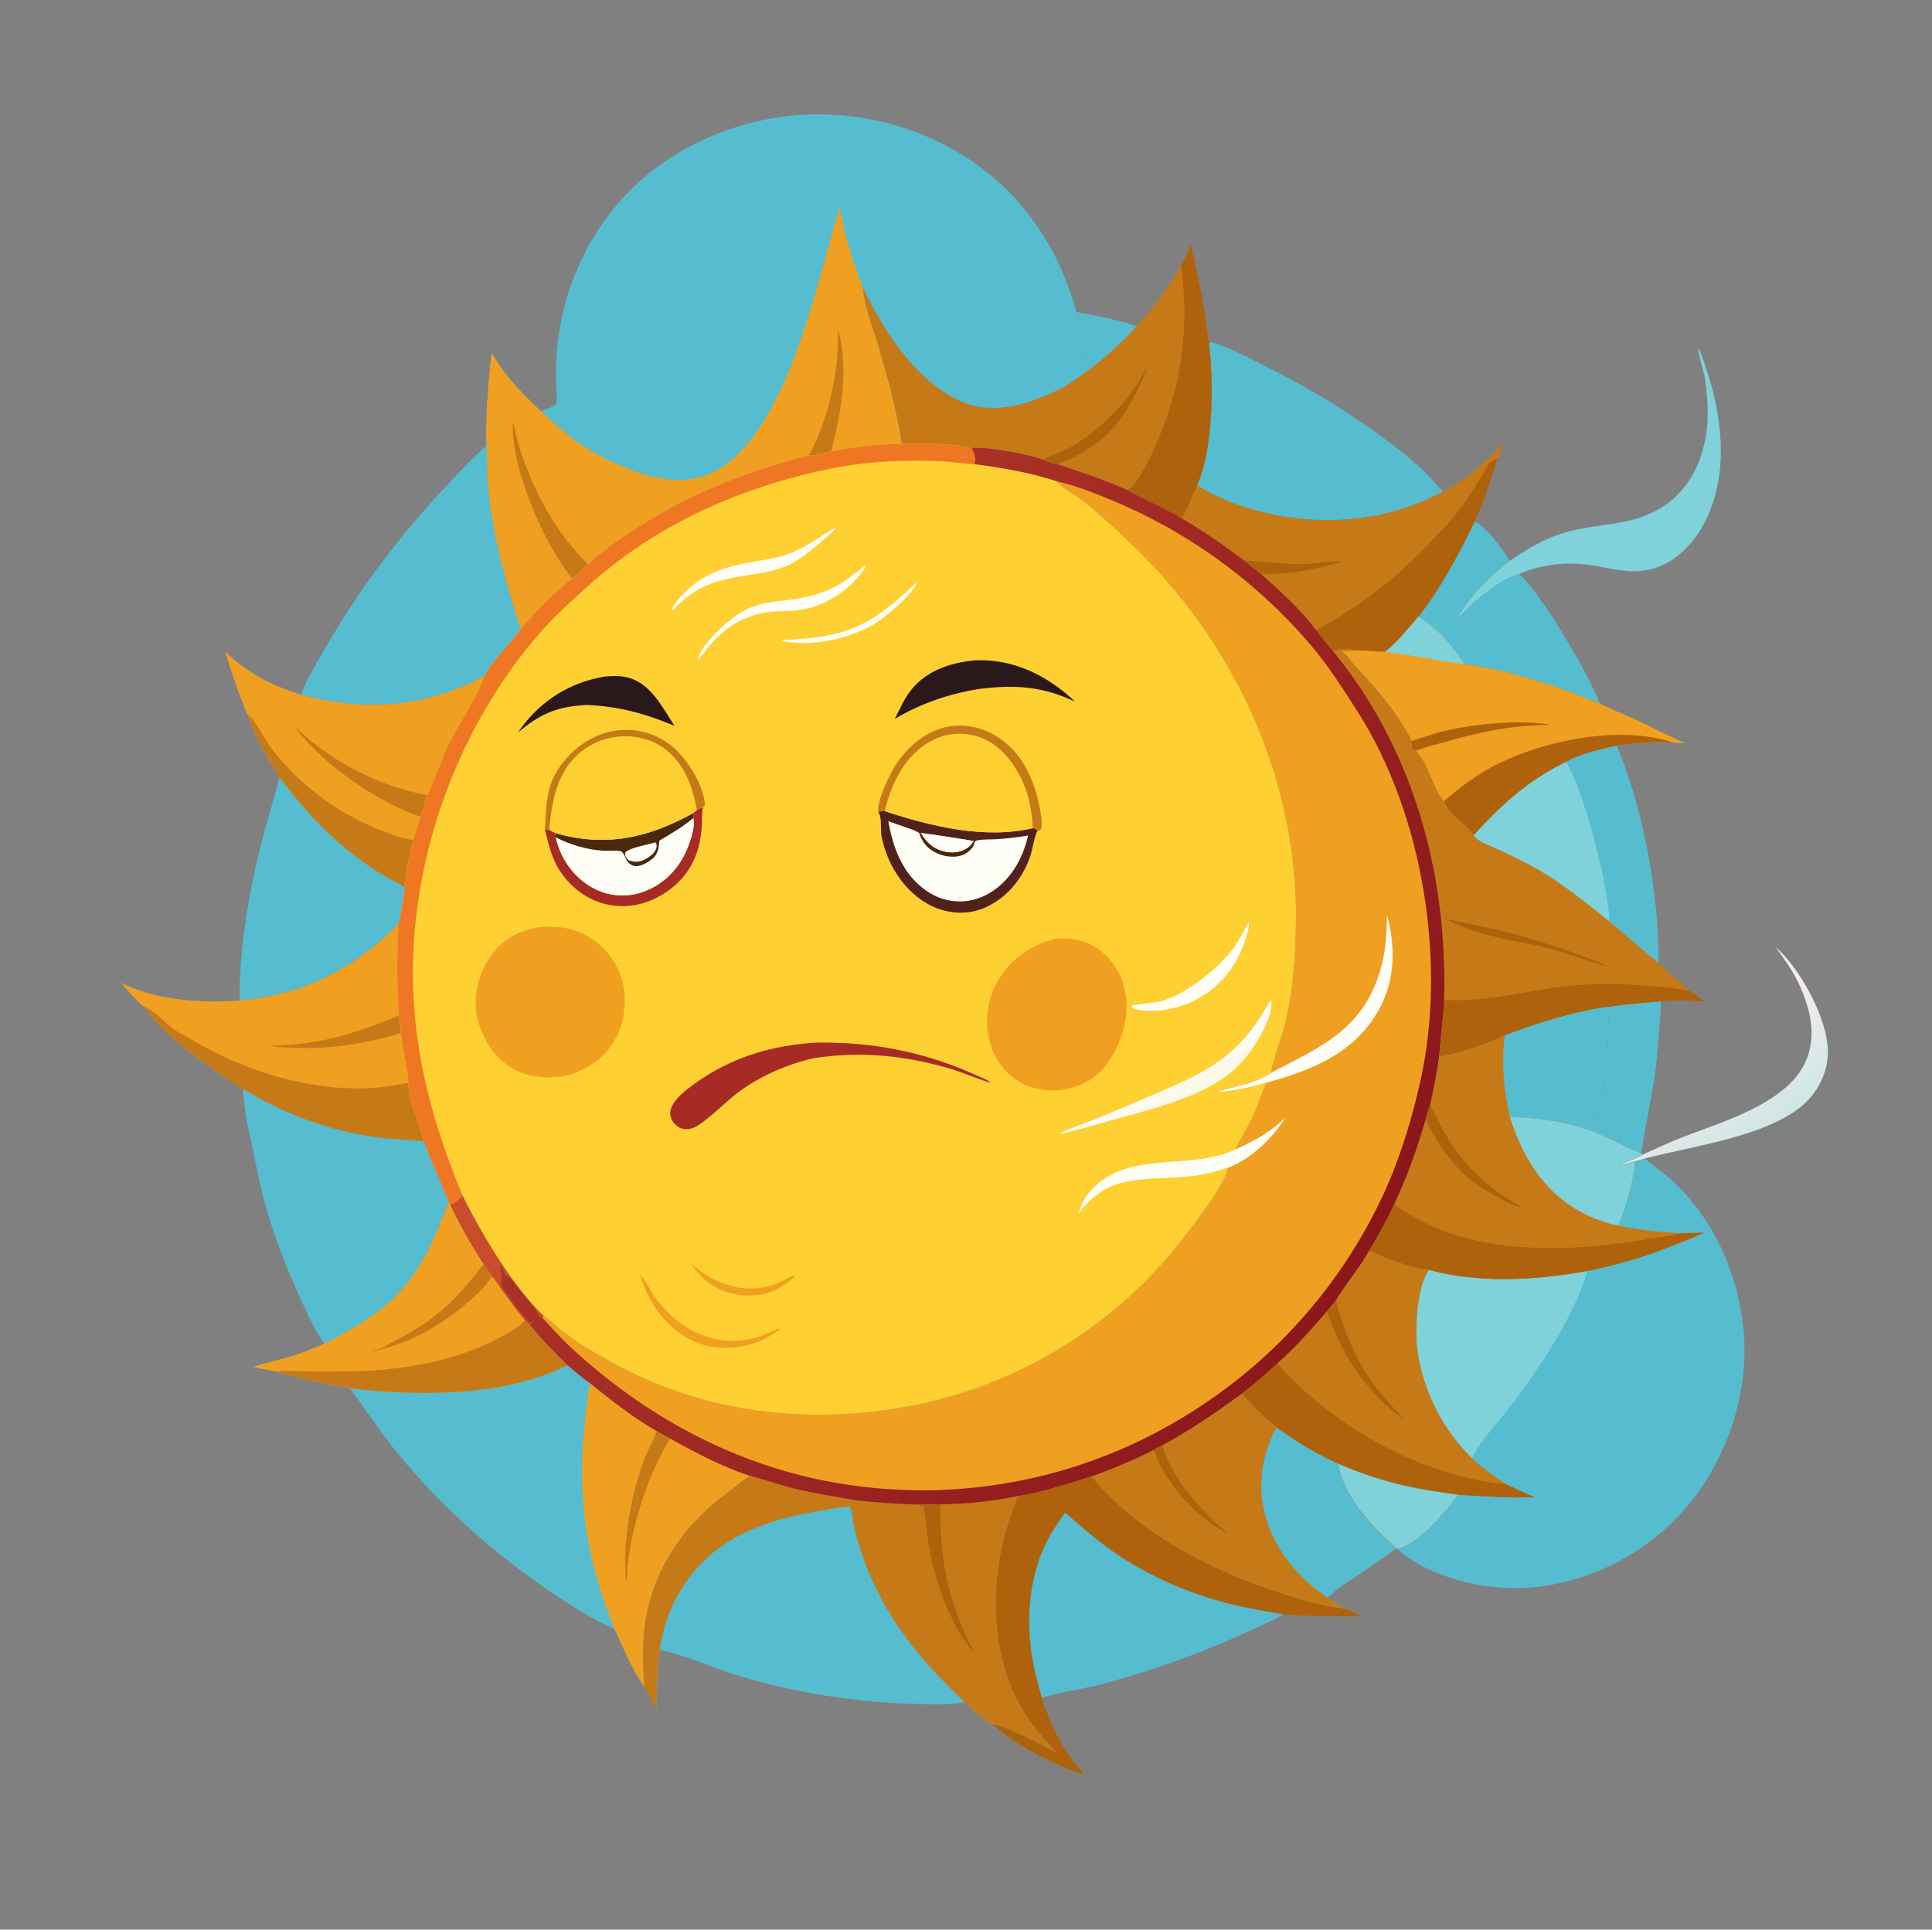 <?xml version="1.0" encoding="utf-8" ?>
<svg xmlns="http://www.w3.org/2000/svg" xmlns:xlink="http://www.w3.org/1999/xlink" width="1024" height="1023" viewBox="0 0 1024 1023">
	<rect x="0" y="0" width="1024" height="1023" fill="#808080" stroke="none"/>
	<!-- <path fill="#339CC3" d="M0 0L1024 0L1024 1024L0 1024L0 0Z"/> -->
	<defs>
		<linearGradient id="gradient_0" gradientUnits="userSpaceOnUse" x1="934.347" y1="599.387" x2="904.927" y2="555.786">
			<stop offset="0" stop-color="#D0E6E5"/>
			<stop offset="1" stop-color="#F5EBED"/>
		</linearGradient>
	</defs>
	<path fill="url(#gradient_0)" d="M941.275 502.246C953.821 513.163 967.503 538.186 968.72 555.015C969.451 565.127 965.845 574.718 959.193 582.277C941.819 602.02 896.906 607.457 871.838 614.173C870.152 614.654 868.358 615.335 866.64 615.636C863.528 616.579 860.414 617.4 857.252 618.16C861.603 615.941 866.376 614.657 870.579 612.139C877.878 608.84 885.164 605.431 892.639 602.549C913.986 594.319 948.756 584.346 957.676 561.222C962.784 547.981 959.322 534.547 953.704 522.112C950.476 514.968 945.764 508.63 941.275 502.246Z"/>
	<path fill="#56BCCF" d="M853.328 533.646C862.323 532.224 871.382 531.539 880.459 530.86C879.59 543.898 878.807 557.009 877.058 569.964C875.84 578.991 873.944 587.921 872.295 596.875C871.407 601.699 870.873 606.652 869.828 611.435C861.689 608.15 854.017 603.714 845.773 600.469C847.105 587.816 850.233 575.417 851.574 562.758C852.591 553.164 851.896 543.126 853.328 533.646Z"/>
	<path fill="#7FD2DA" d="M800.358 297.276C809.715 290.798 818.768 285.395 829.812 282.196C840.421 279.122 851.336 278.628 862.063 276.348C885.594 271.348 899.803 255.45 904.032 231.819C905.884 221.465 905.066 210.556 903.58 200.196C903.156 197.234 899.541 186.322 900.318 184.468C911.255 211.674 917.531 244.404 905.668 272.359C900.657 284.169 891.697 295.505 879.491 300.329C865.999 305.661 855.067 301.154 841.558 299.392C829.4 297.805 816.421 299.412 805.157 304.244C792.327 308.529 780.863 319.512 771.416 328.809C779.741 315.502 787.882 306.742 800.358 297.276Z"/>
	<path fill="#56BCCF" d="M781.629 276.527C788.972 280.268 795.784 290.655 800.358 297.276C787.882 306.742 779.741 315.502 771.416 328.809C780.863 319.512 792.327 308.529 805.157 304.244C817.184 314.907 842.235 357.658 847.911 372.917C841.002 370.466 834.263 367.546 827.346 365.112C811.08 359.387 793.313 354.415 776.214 352.057C769.515 342.064 762.096 333.308 751.785 326.953C763.661 311.718 773.132 293.809 781.629 276.527Z"/>
	<path fill="#56BCCF" d="M148.078 411.879C165.609 435.726 187.65 457.226 214.628 470.131C213.807 476.649 212.972 483.213 211.282 489.574C196.16 505.521 175.616 519.04 154.495 525.306C145.608 527.943 136.115 529.386 126.925 530.474C126.775 504.139 131.749 473.6 138.232 448.054C141.305 435.945 145.253 424.042 148.078 411.879Z"/>
	<path fill="#56BCCF" d="M640.734 181.372C646.342 180.378 690.913 204.615 698.29 208.983Q711.881 217.148 724.894 226.205C735.319 233.488 746.024 241.373 755.179 250.22C758.606 253.532 761.476 257.237 764.751 260.647C755.372 265.889 744.571 269.789 734.138 272.287C702.116 279.957 662.652 274.698 634.428 257.391C643.261 237.359 643.229 203.071 640.734 181.372Z"/>
	<path fill="#F0A021" d="M119.334 345.284C131.227 357.069 143.891 363.225 159.536 368.376C193.452 377.279 226.077 375.225 256.951 358.063C252.29 370.867 243.528 383.222 237.46 395.547C233.302 403.993 230.728 413.256 226.522 421.591C225.019 425.339 224.367 429.29 222.978 433.018C221.7 437.122 220.587 441.399 218.891 445.35C216.715 453.494 215.691 461.787 214.628 470.131C187.65 457.226 165.609 435.726 148.078 411.879C141.425 401.828 135.038 390.044 131.115 378.631C126.425 367.75 122.73 356.626 119.334 345.284Z"/>
	<path fill="#C67A17" d="M222.978 433.018C200.502 425.547 171.57 405.493 157.17 386.667L157.317 386.16Q159.108 387.85 160.958 389.476Q162.808 391.101 164.714 392.661Q166.62 394.22 168.58 395.711Q170.541 397.201 172.552 398.622Q174.564 400.042 176.625 401.391Q178.686 402.739 180.793 404.013Q182.9 405.288 185.051 406.487Q187.202 407.686 189.394 408.809Q191.586 409.931 193.816 410.975Q196.047 412.019 198.313 412.983Q200.579 413.948 202.877 414.831Q205.176 415.715 207.505 416.516Q209.833 417.318 212.189 418.037Q214.544 418.755 216.923 419.39Q219.303 420.025 221.703 420.576Q224.104 421.126 226.522 421.591C225.019 425.339 224.367 429.29 222.978 433.018Z"/>
	<path fill="#C67A17" d="M131.115 378.631C131.372 378.846 131.635 379.056 131.887 379.277C135.806 382.714 140.701 392.784 144.367 397.402Q145.789 399.221 147.272 400.99Q148.756 402.76 150.298 404.478Q151.841 406.195 153.441 407.86Q155.041 409.524 156.697 411.133Q158.353 412.742 160.063 414.294Q161.772 415.845 163.534 417.338Q165.295 418.83 167.107 420.262Q168.918 421.694 170.777 423.063Q172.636 424.432 174.541 425.737Q176.445 427.042 178.393 428.282Q180.341 429.521 182.33 430.694Q184.319 431.866 186.346 432.97Q188.374 434.074 190.438 435.109Q192.502 436.143 194.601 437.107Q196.699 438.07 198.828 438.962Q200.958 439.853 203.117 440.672C208.15 442.586 213.538 444.587 218.891 445.35C216.715 453.494 215.691 461.787 214.628 470.131C187.65 457.226 165.609 435.726 148.078 411.879C141.425 401.828 135.038 390.044 131.115 378.631Z"/>
	<path fill="#C67A17" d="M764.751 260.647C777.581 254.058 787.564 245.256 796.862 234.403C795.978 237.307 794.868 240.172 793.845 243.032C790.239 254.288 786.455 265.73 781.629 276.527C773.132 293.809 763.661 311.718 751.785 326.953C746.431 333.163 740.615 340.582 734.116 345.56L722.068 344.943C717.978 344.143 710.401 343.557 706.51 345.101C703.355 341.625 700.535 337.753 697.617 334.072C689.594 323.169 678.548 313.317 668.437 304.369Q663.816 300.864 659.42 297.08C648.722 289.077 637.834 281.516 626.315 274.736C629.766 269.345 631.498 263.049 634.428 257.391C662.652 274.698 702.116 279.957 734.138 272.287C744.571 269.789 755.372 265.889 764.751 260.647Z"/>
	<path fill="#AE620C" d="M659.42 297.08C669.694 297.655 679.681 299.179 690.025 299.089C696.917 299.029 704.437 297.113 711.177 297.712C696.88 302.028 683.387 304.68 668.437 304.369Q663.816 300.864 659.42 297.08Z"/>
	<path fill="#AE620C" d="M789.681 245.006C791.096 244.386 792.475 243.745 793.845 243.032C790.239 254.288 786.455 265.73 781.629 276.527C773.132 293.809 763.661 311.718 751.785 326.953C746.431 333.163 740.615 340.582 734.116 345.56L722.068 344.943C717.978 344.143 710.401 343.557 706.51 345.101C703.355 341.625 700.535 337.753 697.617 334.072C701.517 331.652 705.696 329.721 709.581 327.223C729.959 314.116 742.531 303.806 759.247 286.256C764.014 281.252 768.865 276.306 773.054 270.795C779.231 262.668 784.581 253.834 789.681 245.006Z"/>
	<path fill="#F0A021" d="M751.785 326.953C762.096 333.308 769.515 342.064 776.214 352.057C793.313 354.415 811.08 359.387 827.346 365.112C834.263 367.546 841.002 370.466 847.911 372.917C854.33 376.244 861.16 378.825 867.718 381.882C876.22 385.846 884.56 390.235 893.151 393.992C890.883 393.94 888.525 394.04 886.311 393.509Q878.919 393.292 871.539 393.757Q864.159 394.221 856.853 395.363C847.963 397.175 837.975 399.569 829.996 403.994C814.42 411.626 801.385 421.757 789.343 434.145C786.611 437.011 783.772 439.826 781.163 442.803C777.482 437.22 766.926 431.222 765.408 424.819C759.436 419.036 756.998 403.887 750.203 398.085C749.533 397.857 749.521 397.957 749.072 397.441C748.018 396.231 747.898 394.405 747.976 392.875C747.364 390.599 745.629 388.117 744.429 386.071C736.904 373.242 727.342 362.847 717.33 352.008C715.769 350.319 714.158 347.519 712.334 346.275C711.817 345.922 711.376 345.649 710.896 345.236L712.416 345.274L712.24 344.543L712.497 345.106C715.67 344.856 718.885 344.945 722.068 344.943L734.116 345.56C740.615 340.582 746.431 333.163 751.785 326.953Z"/>
	<path fill="#AE620C" d="M747.976 392.875C753.814 391.121 759.483 388.985 765.428 387.57C781.779 383.677 803.631 381.642 820.322 383.946L820.739 384.313L819.832 384.323C801.064 384.643 786.796 387.599 768.812 392.554C762.596 394.267 756.24 395.806 750.203 398.085C749.533 397.857 749.521 397.957 749.072 397.441C748.018 396.231 747.898 394.405 747.976 392.875Z"/>
	<path fill="#7FD2DA" d="M751.785 326.953C762.096 333.308 769.515 342.064 776.214 352.057C762.122 350.406 748.228 347.106 734.116 345.56C740.615 340.582 746.431 333.163 751.785 326.953Z"/>
	<path fill="#AE620C" d="M765.408 424.819C773.472 417.418 783.27 410.359 793.005 405.422C818.762 392.361 858.571 384.347 886.311 393.509Q878.919 393.292 871.539 393.757Q864.159 394.221 856.853 395.363C847.963 397.175 837.975 399.569 829.996 403.994C814.42 411.626 801.385 421.757 789.343 434.145C786.611 437.011 783.772 439.826 781.163 442.803C777.482 437.22 766.926 431.222 765.408 424.819Z"/>
	<path fill="#56BCCF" d="M257.645 230.146L257.691 230.678C258.36 239.03 257.881 247.456 258.55 255.829C260.204 276.522 264.915 296.613 270.781 316.478C272.435 322.078 273.921 327.912 276.061 333.343C270.742 341.391 261.164 350.02 256.951 358.063C226.077 375.225 193.452 377.279 159.536 368.376C162.388 360.246 167.614 351.881 171.904 344.414C189.89 313.11 210.187 286.032 234.716 259.613C242.147 251.61 249.313 243.688 257.581 236.529C257.501 234.381 257.453 232.292 257.645 230.146Z"/>
	<path fill="#F0A021" d="M211.282 489.574C210.366 505.958 210.316 521.973 211.481 538.345C211.839 541.426 212.344 544.574 212.489 547.669C212.95 552.538 216.866 571.582 216.419 574.061C216.332 582.577 222.664 596.122 224.604 605.107C216.161 604.243 207.689 604.038 199.262 602.911C174.081 599.542 150.597 590.392 128.883 577.406C110.747 565.716 89.042 551.098 76.109 533.593C71.799 530.269 67.768 524.864 63.902 520.911C82.983 530.354 106.004 531.91 126.925 530.474C136.115 529.386 145.608 527.943 154.495 525.306C175.616 519.04 196.16 505.521 211.282 489.574Z"/>
	<path fill="#C67A17" d="M212.489 547.669C193.283 553.455 174.548 556.437 154.422 555.457C150.926 555.287 145.607 555.352 142.446 553.768C147.36 554.652 153.256 554.005 158.229 553.468C178.747 551.251 192.721 545.805 211.481 538.345C211.839 541.426 212.344 544.574 212.489 547.669Z"/>
	<path fill="#C67A17" d="M76.109 533.593C76.401 533.71 76.697 533.819 76.986 533.945C83.506 536.789 88.437 543.786 94.786 547.326C102.37 551.555 110.052 556.153 117.885 559.858C141.077 570.826 168.635 577.913 194.381 576.926C201.81 576.642 209.127 575.443 216.419 574.061C216.332 582.577 222.664 596.122 224.604 605.107C216.161 604.243 207.689 604.038 199.262 602.911C174.081 599.542 150.597 590.392 128.883 577.406C110.747 565.716 89.042 551.098 76.109 533.593Z"/>
	<path fill="#56BCCF" d="M128.883 577.406C150.597 590.392 174.081 599.542 199.262 602.911C207.689 604.038 216.161 604.243 224.604 605.107C228.773 615.91 233.596 626.433 237.795 637.208C222.413 678.169 211.402 692.322 171.79 712.396C166.572 704.758 162.766 696.232 158.954 687.833C151.608 671.652 144.955 654.819 140.314 637.645C137.752 628.164 135.923 618.416 133.873 608.812C131.684 598.559 129.174 587.919 128.883 577.406Z"/>
	<path fill="#C67A17" d="M631.263 129.914C633.625 140.811 636.12 151.777 638.024 162.764C639.093 168.933 639.465 175.246 640.734 181.372C643.229 203.071 643.261 237.359 634.428 257.391C631.498 263.049 629.766 269.345 626.315 274.736C617.072 269.098 607.092 265.06 597.664 259.814C585.742 254.49 573.494 250.372 561.11 246.3C558.188 245.743 555.33 244.593 552.514 243.643C545.534 240.763 521.967 236.52 514.763 237.469C513.888 237.641 514.121 237.722 513.454 237.519C503.363 234.449 488.629 235.459 477.881 235.285C475.454 218.284 470.453 200.437 465.644 183.934C462.739 173.962 457.897 162.76 457.291 152.395C468.654 175.908 487.003 205.068 512.894 214.106C528.166 219.438 545.771 214.054 559.704 207.237Q563.661 205.327 567.382 202.99Q571.104 200.653 574.543 197.919C573.331 194.56 573.86 186.569 573.441 182.682C572.813 176.868 571.724 171.154 570.514 165.437C581.44 167.278 591.939 169.564 602.523 172.865C611.716 163.067 619.169 152.497 625.986 140.948C627.789 137.305 629.726 133.677 631.263 129.914Z"/>
	<path fill="#AE620C" d="M552.514 243.643C558.884 241.152 565.146 238.638 570.963 234.983C583.744 226.953 601.156 209.903 606.937 195.769C607.04 195.517 607.121 195.256 607.213 194.999L607.559 195.188C606.78 198.927 604.861 202.49 603.208 205.911C597.281 218.173 590.205 229.192 578.598 236.799C573.458 240.167 567.597 243.721 561.643 245.353L561.11 246.3C558.188 245.743 555.33 244.593 552.514 243.643Z"/>
	<path fill="#56BCCF" d="M570.514 165.437C581.44 167.278 591.939 169.564 602.523 172.865C594.086 182.337 584.836 190.514 574.543 197.919C573.331 194.56 573.86 186.569 573.441 182.682C572.813 176.868 571.724 171.154 570.514 165.437Z"/>
	<path fill="#AE620C" d="M631.263 129.914C633.625 140.811 636.12 151.777 638.024 162.764C639.093 168.933 639.465 175.246 640.734 181.372C643.229 203.071 643.261 237.359 634.428 257.391C631.498 263.049 629.766 269.345 626.315 274.736C617.072 269.098 607.092 265.06 597.664 259.814C599.314 258.92 600.594 257.307 601.707 255.828C606.613 249.314 610.099 241.606 613.345 234.154C626.425 204.126 630.518 173.318 625.986 140.948C627.789 137.305 629.726 133.677 631.263 129.914Z"/>
	<path fill="#56BCCF" d="M397.186 782.281C405.357 784.48 413.337 787.318 421.563 789.322C431.759 791.806 442.11 793.272 452.404 795.242C450.816 796.87 451.919 797.714 449.6 798.607L450.793 799.171C451.901 802.642 452.095 806.442 452.798 810.022C453.66 814.411 455.301 818.944 456.694 823.204C467.184 855.262 487.111 879.418 511.147 902.295C504.06 903.967 495.418 903.527 488.146 903.381Q481.82 903.277 475.503 902.95Q469.185 902.623 462.883 902.072Q456.58 901.521 450.301 900.748Q444.023 899.974 437.775 898.979Q431.528 897.983 425.319 896.768Q419.111 895.552 412.949 894.117Q406.788 892.682 400.681 891.03Q394.574 889.378 388.53 887.511C378.082 884.3 359.292 876.079 349.663 874.738C348.461 885.13 348.06 895.274 347.942 905.732C345.776 901.858 343.324 897.966 341.432 893.96C340.506 883.864 340.277 873.481 341.437 863.404C344.342 838.157 356.88 815.953 375.754 799.191C382.58 793.128 390.045 787.947 397.186 782.281Z"/>
	<path fill="#C67A17" d="M397.186 782.281C405.357 784.48 413.337 787.318 421.563 789.322C431.759 791.806 442.11 793.272 452.404 795.242C450.816 796.87 451.919 797.714 449.6 798.607C418.191 802.988 385.688 809.215 365.388 836.18Q363.81 838.286 362.369 840.489Q360.929 842.692 359.632 844.983Q358.335 847.273 357.187 849.642Q356.04 852.011 355.046 854.448Q354.052 856.885 353.216 859.381Q352.38 861.876 351.705 864.421Q351.03 866.965 350.519 869.547Q350.008 872.129 349.663 874.738C348.461 885.13 348.06 895.274 347.942 905.732C345.776 901.858 343.324 897.966 341.432 893.96C340.506 883.864 340.277 873.481 341.437 863.404C344.342 838.157 356.88 815.953 375.754 799.191C382.58 793.128 390.045 787.947 397.186 782.281Z"/>
	<path fill="#C67A17" d="M706.51 345.101C710.401 343.557 717.978 344.143 722.068 344.943C718.885 344.945 715.67 344.856 712.497 345.106L712.24 344.543L712.416 345.274L710.896 345.236C711.376 345.649 711.817 345.922 712.334 346.275C714.158 347.519 715.769 350.319 717.33 352.008C727.342 362.847 736.904 373.242 744.429 386.071C745.629 388.117 747.364 390.599 747.976 392.875C747.898 394.405 748.018 396.231 749.072 397.441C749.521 397.957 749.533 397.857 750.203 398.085C756.998 403.887 759.436 419.036 765.408 424.819C766.926 431.222 777.482 437.22 781.163 442.803C783.772 439.826 786.611 437.011 789.343 434.145C801.385 421.757 814.42 411.626 829.996 403.994C837.975 399.569 847.963 397.175 856.853 395.363C870.857 427.59 879.516 475.394 879.026 510.619L895.488 525.28C898.314 526.92 900.964 528.914 903.537 530.924C895.941 530.339 888.056 530.101 880.459 530.86C871.382 531.539 862.323 532.224 853.328 533.646C834.097 536.244 815.748 542.158 797.616 548.936C787.062 553.828 774.272 558.389 762.783 560.225C763.594 550.132 764.93 540.229 765.445 530.075C767.271 463.444 749.222 397.088 706.51 345.101Z"/>
	<path fill="#AE620C" d="M765.339 486.906C774.571 489.116 783.96 490.613 793.197 492.823C813.63 497.714 832.704 504.152 852.181 512.039C847.474 512 832.271 505.818 826.486 504.183C812.457 500.217 797.743 498.64 783.867 494.407C777.45 492.449 771.414 489.711 765.339 486.906Z"/>
	<path fill="#AE620C" d="M765.445 530.075C783.747 531.308 802.634 526.878 820.608 524.028C839.776 520.989 858.003 521.188 877.25 522.943C883.343 523.499 889.512 523.92 895.488 525.28C898.314 526.92 900.964 528.914 903.537 530.924C895.941 530.339 888.056 530.101 880.459 530.86C871.382 531.539 862.323 532.224 853.328 533.646C834.097 536.244 815.748 542.158 797.616 548.936C787.062 553.828 774.272 558.389 762.783 560.225C763.594 550.132 764.93 540.229 765.445 530.075Z"/>
	<path fill="#56BCCF" d="M829.996 403.994C837.975 399.569 847.963 397.175 856.853 395.363C870.857 427.59 879.516 475.394 879.026 510.619Q865.902 499.608 852.934 488.414C841.249 479.077 829.739 469.578 816.856 461.9C809.669 457.616 802.082 454.061 794.545 450.447C791.116 448.885 782.843 446.174 781.163 442.803C783.772 439.826 786.611 437.011 789.343 434.145C801.385 421.757 814.42 411.626 829.996 403.994Z"/>
	<path fill="#7FD2DA" d="M789.343 434.145C801.385 421.757 814.42 411.626 829.996 403.994C838.993 417.097 853.314 472.356 852.934 488.414C841.249 479.077 829.739 469.578 816.856 461.9C809.669 457.616 802.082 454.061 794.545 450.447C791.116 448.885 782.843 446.174 781.163 442.803C783.772 439.826 786.611 437.011 789.343 434.145Z"/>
	<path fill="#56BCCF" d="M237.795 637.208L238.636 638.419C243.668 649.332 249.886 660.034 256.423 670.115C257.938 672.22 259.572 674.304 260.912 676.524Q269.31 688.489 278.292 700.022L280.791 702.426C287.103 710.08 293.629 716.823 300.725 723.725C304.63 726.96 308.488 730.282 312.607 733.243C324.039 742.381 335.225 751.33 347.977 758.606L355.201 762.681C368.841 770.163 382.338 777.456 397.186 782.281C390.045 787.947 382.58 793.128 375.754 799.191C356.88 815.953 344.342 838.157 341.437 863.404C340.277 873.481 340.506 883.864 341.432 893.96C334.86 885.075 330.429 873.63 325.771 863.594C313.4 858.246 302.391 851.126 291.311 843.548C261.601 823.227 234.833 799.578 211.847 771.815C202.324 760.313 194.255 747.838 185.299 735.93C172.13 733.549 159.091 730.812 146.233 727.062Q140.213 725.975 134.227 724.716C140.191 722.569 146.5 721.357 152.594 719.609C159.234 717.705 165.495 715.198 171.79 712.396C211.402 692.322 222.413 678.169 237.795 637.208Z"/>
	<path fill="#F0A021" d="M312.607 733.243C324.039 742.381 335.225 751.33 347.977 758.606L355.201 762.681C368.841 770.163 382.338 777.456 397.186 782.281C390.045 787.947 382.58 793.128 375.754 799.191C356.88 815.953 344.342 838.157 341.437 863.404C340.277 873.481 340.506 883.864 341.432 893.96C334.86 885.075 330.429 873.63 325.771 863.594C307.175 818.011 305.067 781.232 312.607 733.243Z"/>
	<path fill="#C67A17" d="M347.977 758.606L355.201 762.681C345.844 777.728 339.232 796.375 335.396 813.633C334.156 819.208 333.041 825.057 332.563 830.739C332.441 832.184 332.701 837.117 331.852 837.995L331.641 837.522L332.305 837.471L331.643 837.015C330.084 816.266 334.247 793.238 341.453 773.732C343.299 768.737 346.237 764.159 347.837 759.075C347.886 758.919 347.931 758.763 347.977 758.606Z"/>
	<path fill="#F0A021" d="M237.795 637.208L238.636 638.419C243.668 649.332 249.886 660.034 256.423 670.115C257.938 672.22 259.572 674.304 260.912 676.524Q269.31 688.489 278.292 700.022L280.791 702.426C287.103 710.08 293.629 716.823 300.725 723.725C267.769 740.54 221.134 740.349 185.299 735.93C172.13 733.549 159.091 730.812 146.233 727.062Q140.213 725.975 134.227 724.716C140.191 722.569 146.5 721.357 152.594 719.609C159.234 717.705 165.495 715.198 171.79 712.396C211.402 692.322 222.413 678.169 237.795 637.208Z"/>
	<path fill="#C67A17" d="M256.423 670.115C257.938 672.22 259.572 674.304 260.912 676.524C260.709 676.885 260.494 677.24 260.266 677.585C257.306 682.061 253.037 685.949 249.042 689.479C234.255 702.544 216.91 712.456 197.45 716.45L197.662 715.806L196.884 716.26C199.207 715.68 202.029 715.053 204.075 713.807C208.732 710.973 213.726 708.713 218.395 705.877C235.958 695.208 244.003 685.725 256.423 670.115Z"/>
	<path fill="#C67A17" d="M278.292 700.022L280.791 702.426C287.103 710.08 293.629 716.823 300.725 723.725C267.769 740.54 221.134 740.349 185.299 735.93C172.13 733.549 159.091 730.812 146.233 727.062C152.54 726.481 159.126 726.989 165.461 727.094Q178.598 727.234 191.728 726.815C217.064 725.797 243.449 720.762 265.877 708.6C270.149 706.284 274.975 703.629 278.292 700.022Z"/>
	<path fill="#56BCCF" d="M616.136 766.218C630.981 758.153 644.522 748.926 658.135 738.928C664.083 745.149 669.77 751.305 676.55 756.652Q684.228 762.33 692.449 767.187Q700.671 772.044 709.349 776.029C711.042 789.264 721.647 802.649 730.635 811.864C733.628 814.933 737.088 817.681 739.972 820.794C733.324 825.92 726.396 830.593 719.451 835.302C714.204 838.86 708.016 842.388 703.728 847.1C706.644 848.997 709.549 850.905 712.543 852.678C715.869 853.752 718.869 855.227 721.857 857.03C707.832 856.975 694.158 857.076 680.165 855.9C674.632 859.056 668.701 861.635 662.931 864.332Q643.863 873.153 624.102 880.288Q604.34 887.422 584.035 892.817C573.622 895.591 562.41 896.836 552.221 900.114C557.328 916.03 564.003 928.275 574.779 941.08C558.41 935.634 538.297 925.519 525.464 913.808C520.525 911.36 515.373 905.914 511.147 902.295C487.111 879.418 467.184 855.262 456.694 823.204C455.301 818.944 453.66 814.411 452.798 810.022C452.095 806.442 451.901 802.642 450.793 799.171L449.6 798.607C451.919 797.714 450.816 796.87 452.404 795.242C463.018 796.554 473.545 797.214 484.227 797.617C488.953 797.594 493.688 797.633 498.412 797.507C512.045 797.465 526.191 795.907 539.544 793.177C552.814 791.071 565.795 786.74 578.584 782.713Q595.549 776.706 611.643 768.652C612.943 767.657 614.674 766.967 616.136 766.218Z"/>
	<path fill="#AE620C" d="M539.544 793.177C552.814 791.071 565.795 786.74 578.584 782.713C603.246 812.783 641.652 832.256 678.044 844.248C688.822 847.8 700.589 851.365 711.888 852.623C712.105 852.647 712.324 852.66 712.543 852.678C715.869 853.752 718.869 855.227 721.857 857.03C707.832 856.975 694.158 857.076 680.165 855.9C670.323 854.102 660.394 852.478 650.695 850.001C628.362 844.297 605.566 834.081 586.932 820.444C579.12 814.728 571.851 808.184 564.508 801.89C560.812 807.247 557.117 812.505 554.265 818.379C545.131 837.19 543.639 860.219 547.423 880.594C548.649 887.199 550.412 893.65 552.221 900.114C557.328 916.03 564.003 928.275 574.779 941.08C558.41 935.634 538.297 925.519 525.464 913.808C532.74 914.534 553.635 925.523 560.593 929.558C550.074 918.882 541.202 907.845 535.65 893.751C523.038 861.738 526.158 824.297 539.544 793.177Z"/>
	<path fill="#C67A17" d="M498.412 797.507C512.045 797.465 526.191 795.907 539.544 793.177C526.158 824.297 523.038 861.738 535.65 893.751C541.202 907.845 550.074 918.882 560.593 929.558C553.635 925.523 532.74 914.534 525.464 913.808C520.525 911.36 515.373 905.914 511.147 902.295C487.111 879.418 467.184 855.262 456.694 823.204C455.301 818.944 453.66 814.411 452.798 810.022C452.095 806.442 451.901 802.642 450.793 799.171L449.6 798.607C451.919 797.714 450.816 796.87 452.404 795.242C463.018 796.554 473.545 797.214 484.227 797.617C488.953 797.594 493.688 797.633 498.412 797.507Z"/>
	<path fill="#AE620C" d="M484.227 797.617C488.953 797.594 493.688 797.633 498.412 797.507C498.23 828.247 502.388 848.809 516.336 876.336C503.287 861.755 495.243 837.096 492.053 817.974C490.988 811.591 491.05 804.848 489.44 798.603C487.773 798.002 485.978 797.869 484.227 797.617Z"/>
	<path fill="#C67A17" d="M616.136 766.218C630.981 758.153 644.522 748.926 658.135 738.928C664.083 745.149 669.77 751.305 676.55 756.652Q684.228 762.33 692.449 767.187Q700.671 772.044 709.349 776.029C711.042 789.264 721.647 802.649 730.635 811.864C733.628 814.933 737.088 817.681 739.972 820.794C733.324 825.92 726.396 830.593 719.451 835.302C714.204 838.86 708.016 842.388 703.728 847.1C706.644 848.997 709.549 850.905 712.543 852.678C712.324 852.66 712.105 852.647 711.888 852.623C700.589 851.365 688.822 847.8 678.044 844.248C641.652 832.256 603.246 812.783 578.584 782.713Q595.549 776.706 611.643 768.652C612.943 767.657 614.674 766.967 616.136 766.218Z"/>
	<path fill="#AE620C" d="M611.643 768.652C612.943 767.657 614.674 766.967 616.136 766.218C616.176 766.373 616.215 766.528 616.258 766.682C620.989 783.785 636.785 801.23 650.085 812.269L649.569 812.497C634.735 803.966 622.016 790.958 614.39 775.552C613.288 773.326 612.617 770.936 611.643 768.652Z"/>
	<path fill="#56BCCF" d="M676.55 756.652Q684.228 762.33 692.449 767.187Q700.671 772.044 709.349 776.029C711.042 789.264 721.647 802.649 730.635 811.864C733.628 814.933 737.088 817.681 739.972 820.794C733.324 825.92 726.396 830.593 719.451 835.302C714.204 838.86 708.016 842.388 703.728 847.1C688.37 836.646 676.405 822.744 670.979 804.741C666.092 788.523 668.606 771.446 676.55 756.652Z"/>
	<path fill="#56BCCF" d="M295.244 212.601C292.639 183.182 298.151 154.546 312.835 128.799C331.349 96.337 360.645 75.319 396.386 65.536Q398.11 65.077 399.846 64.66Q401.581 64.243 403.326 63.868Q405.071 63.493 406.825 63.162Q408.578 62.83 410.339 62.541Q412.101 62.253 413.868 62.007Q415.636 61.762 417.409 61.56Q419.183 61.358 420.96 61.2Q422.738 61.041 424.519 60.926Q426.3 60.811 428.083 60.74Q429.867 60.669 431.651 60.642Q433.435 60.614 435.22 60.63Q437.005 60.647 438.788 60.706Q440.572 60.766 442.354 60.87Q444.136 60.974 445.914 61.121Q447.693 61.268 449.467 61.459Q451.242 61.65 453.011 61.884Q454.78 62.118 456.543 62.396Q458.306 62.673 460.062 62.994Q461.818 63.315 463.565 63.678Q465.312 64.042 467.05 64.448Q468.788 64.854 470.515 65.303Q472.243 65.752 473.958 66.243Q475.674 66.733 477.378 67.266Q479.081 67.799 480.771 68.373Q482.461 68.948 484.136 69.563Q485.811 70.179 487.471 70.835Q489.13 71.492 490.773 72.189Q492.416 72.885 494.042 73.622Q495.667 74.359 497.274 75.136Q498.881 75.912 500.468 76.728Q502.056 77.544 503.622 78.398Q505.189 79.253 506.735 80.145C539.199 98.801 560.88 129.589 570.514 165.437C571.724 171.154 572.813 176.868 573.441 182.682C573.86 186.569 573.331 194.56 574.543 197.919Q571.104 200.653 567.382 202.99Q563.661 205.327 559.704 207.237C545.771 214.054 528.166 219.438 512.894 214.106C487.003 205.068 468.654 175.908 457.291 152.395C457.897 162.76 462.739 173.962 465.644 183.934C470.453 200.437 475.454 218.284 477.881 235.285C465.233 235.655 452.964 236.796 440.56 239.359C436.871 240.47 432.398 241.545 428.54 241.412C394.901 250.095 365.083 261.922 335.924 280.921C327.5 286.409 318.949 292.335 311.583 299.204C309.022 301.69 306.187 304.616 303.198 306.543Q295.885 312.686 289.09 319.397Q282.295 326.108 276.061 333.343C273.921 327.912 272.435 322.078 270.781 316.478C264.915 296.613 260.204 276.522 258.55 255.829C257.881 247.456 258.36 239.03 257.691 230.678L257.645 230.146C257.942 215.643 258.761 201.487 260.634 187.087C267.134 198.86 277.031 208.915 286.746 218.09C289.076 217.144 292.119 216.258 294.115 214.798C295.177 214.02 295.095 213.84 295.244 212.601Z"/>
	<path fill="#56BCCF" d="M295.244 212.601C295.749 215.353 297.859 224.975 296.847 227.054C293.272 224.31 290.035 221.164 286.746 218.09C289.076 217.144 292.119 216.258 294.115 214.798C295.177 214.02 295.095 213.84 295.244 212.601Z"/>
	<path fill="#F0A021" d="M296.847 227.054C309.467 238.455 325.541 246.445 341.694 251.508C353.877 255.326 367.019 256.168 378.581 250.062C417.593 229.459 433.077 149.146 445.084 109.731C447.172 124.662 452.053 138.338 457.291 152.395C457.897 162.76 462.739 173.962 465.644 183.934C470.453 200.437 475.454 218.284 477.881 235.285C465.233 235.655 452.964 236.796 440.56 239.359C436.871 240.47 432.398 241.545 428.54 241.412C394.901 250.095 365.083 261.922 335.924 280.921C327.5 286.409 318.949 292.335 311.583 299.204C309.022 301.69 306.187 304.616 303.198 306.543Q295.885 312.686 289.09 319.397Q282.295 326.108 276.061 333.343C273.921 327.912 272.435 322.078 270.781 316.478C264.915 296.613 260.204 276.522 258.55 255.829C257.881 247.456 258.36 239.03 257.691 230.678L257.645 230.146C257.942 215.643 258.761 201.487 260.634 187.087C267.134 198.86 277.031 208.915 286.746 218.09C290.035 221.164 293.272 224.31 296.847 227.054Z"/>
	<path fill="#C67A17" d="M428.54 241.412C436.854 227.521 441.86 207.195 443.527 191.37C444.12 185.744 444.073 180.105 444.24 174.458C449.958 196.846 446.023 217.457 440.56 239.359C436.871 240.47 432.398 241.545 428.54 241.412Z"/>
	<path fill="#C67A17" d="M303.198 306.543C288.365 288.724 270.552 247.537 271.852 224.263C272.424 225.12 275.066 236.815 275.928 239.336C283.725 262.154 294.525 281.939 311.583 299.204C309.022 301.69 306.187 304.616 303.198 306.543Z"/>
	<path fill="#56BCCF" d="M797.616 548.936C815.748 542.158 834.097 536.244 853.328 533.646C851.896 543.126 852.591 553.164 851.574 562.758C850.233 575.417 847.105 587.816 845.773 600.469C854.017 603.714 861.689 608.15 869.828 611.435L870.579 612.139C866.376 614.657 861.603 615.941 857.252 618.16C860.414 617.4 863.528 616.579 866.64 615.636C868.358 615.335 870.152 614.654 871.838 614.173L872.566 614.81C877.466 619.022 882.826 622.454 887.542 626.988C909.344 647.946 921.735 676.819 924.267 706.796C926.941 738.442 915.276 773.642 894.713 797.903Q893.742 799.071 892.742 800.214Q891.742 801.357 890.714 802.475Q889.686 803.593 888.631 804.685Q887.575 805.778 886.493 806.843Q885.411 807.909 884.303 808.948Q883.195 809.986 882.061 810.997Q880.928 812.008 879.77 812.991Q878.612 813.973 877.43 814.927Q876.247 815.88 875.042 816.804Q873.837 817.728 872.609 818.622Q871.381 819.516 870.131 820.379Q868.881 821.242 867.611 822.074Q866.34 822.906 865.049 823.706Q863.758 824.506 862.448 825.274Q861.138 826.042 859.809 826.778Q858.48 827.513 857.133 828.215Q855.786 828.917 854.423 829.586Q853.059 830.254 851.679 830.889Q850.299 831.524 848.904 832.124Q847.509 832.724 846.099 833.29Q844.69 833.855 843.267 834.386Q841.844 834.916 840.408 835.411Q838.972 835.906 837.524 836.365Q836.076 836.825 834.618 837.248Q833.159 837.671 831.691 838.058Q830.222 838.445 828.744 838.796Q827.266 839.147 825.78 839.46Q824.294 839.774 822.801 840.051Q821.308 840.328 819.808 840.568Q818.308 840.808 816.803 841.011Q815.298 841.213 813.788 841.379Q812.278 841.544 810.765 841.672C787.698 843.459 758.542 836.879 740.793 821.355C740.727 821.296 740.672 821.227 740.611 821.163L739.972 820.794C737.088 817.681 733.628 814.933 730.635 811.864C721.647 802.649 711.042 789.264 709.349 776.029Q700.671 772.044 692.449 767.187Q684.228 762.33 676.55 756.652C669.77 751.305 664.083 745.149 658.135 738.928C664.748 733.911 670.883 728.395 677.035 722.832C686.372 714.459 695.199 704.84 703.223 695.216L708.062 689.391C713.518 680.327 720.46 672.343 725.731 663.022C730.634 654.834 735.111 646.808 739.109 638.133C746.092 623.437 751.071 609.04 755.646 593.444C756.154 590.863 757.201 588.278 758.022 585.776Q760.892 573.092 762.783 560.225C774.272 558.389 787.062 553.828 797.616 548.936Z"/>
	<path fill="#7FD2DA" d="M757.395 673.234C784.243 680.466 814.419 678.775 841.5 673.734C833.502 699.464 815.443 726.148 799.039 747.508C793.141 755.187 783.935 764.434 780.247 773.184Q778.803 771.766 777.417 770.292Q776.031 768.817 774.706 767.288Q773.381 765.759 772.118 764.177Q770.856 762.595 769.659 760.964Q768.461 759.333 767.33 757.655Q766.2 755.976 765.138 754.254Q764.076 752.531 763.084 750.768Q762.092 749.004 761.173 747.201Q760.253 745.398 759.407 743.56Q758.561 741.722 757.79 739.851Q757.018 737.98 756.323 736.08Q755.628 734.179 755.01 732.252Q754.393 730.325 753.853 728.375Q753.313 726.424 752.853 724.454Q752.393 722.483 752.012 720.496Q751.632 718.508 751.332 716.507C749.796 705.76 750.784 682.136 757.395 673.234Z"/>
	<path fill="#C67A17" d="M725.731 663.022C733.373 666.557 748.867 672.777 757.395 673.234C750.784 682.136 749.796 705.76 751.332 716.507Q751.632 718.508 752.012 720.496Q752.393 722.483 752.853 724.454Q753.313 726.424 753.853 728.375Q754.392 730.325 755.01 732.252Q755.628 734.179 756.323 736.08Q757.018 737.98 757.79 739.851Q758.561 741.722 759.407 743.56Q760.253 745.398 761.173 747.201Q762.092 749.003 763.084 750.767Q764.075 752.531 765.138 754.254Q766.199 755.976 767.33 757.655Q768.461 759.333 769.659 760.964Q770.856 762.595 772.118 764.177Q773.381 765.759 774.706 767.288Q776.031 768.817 777.417 770.292Q778.803 771.766 780.247 773.184C785.763 778.316 791.737 782.479 797.949 786.697C803.052 789.119 808.044 791.725 813.375 793.62C799.75 794.477 786.513 793.043 772.961 792.46C766.145 801.751 752.022 818.59 740.611 821.163L739.972 820.794C737.088 817.681 733.628 814.933 730.635 811.864C721.647 802.649 711.042 789.264 709.349 776.029Q700.671 772.044 692.449 767.187Q684.228 762.33 676.55 756.652C669.77 751.305 664.083 745.149 658.135 738.928C664.748 733.911 670.883 728.395 677.035 722.832C686.372 714.459 695.199 704.84 703.223 695.216L708.062 689.391C713.518 680.327 720.46 672.343 725.731 663.022Z"/>
	<path fill="#AE620C" d="M708.062 689.391C712.901 707.72 719.324 722.994 731.229 738C732.793 739.971 742.64 750.628 742.834 751.146C742.91 751.347 742.809 751.573 742.796 751.787C723.684 737.325 710.844 717.803 703.223 695.216L708.062 689.391Z"/>
	<path fill="#AE620C" d="M677.035 722.832C681.15 727.952 686.28 732.704 691.148 737.137C719.509 762.967 758.057 782.348 796.423 786.73C797.186 786.817 796.993 786.778 797.949 786.697C803.052 789.119 808.044 791.725 813.375 793.62C799.75 794.477 786.513 793.043 772.961 792.46C766.145 801.751 752.022 818.59 740.611 821.163L739.972 820.794C737.088 817.681 733.628 814.933 730.635 811.864C721.647 802.649 711.042 789.264 709.349 776.029Q700.671 772.044 692.449 767.187Q684.228 762.33 676.55 756.652C669.77 751.305 664.083 745.149 658.135 738.928C664.748 733.911 670.883 728.395 677.035 722.832Z"/>
	<path fill="#7FD2DA" d="M739.972 820.794C737.088 817.681 733.628 814.933 730.635 811.864C721.647 802.649 711.042 789.264 709.349 776.029C732.057 785.721 748.512 789.245 772.961 792.46C766.145 801.751 752.022 818.59 740.611 821.163L739.972 820.794Z"/>
	<path fill="#C67A17" d="M797.616 548.936C815.748 542.158 834.097 536.244 853.328 533.646C851.896 543.126 852.591 553.164 851.574 562.758C850.233 575.417 847.105 587.816 845.773 600.469C854.017 603.714 861.689 608.15 869.828 611.435L870.579 612.139C866.376 614.657 861.603 615.941 857.252 618.16C860.414 617.4 863.528 616.579 866.64 615.636C866.059 624.672 861.526 641.507 857.721 649.749C868.51 651.96 879.793 653.305 890.797 653.798L903.258 653.514C881.588 662.896 864.697 669.076 841.5 673.734C814.419 678.775 784.243 680.466 757.395 673.234C748.867 672.777 733.373 666.557 725.731 663.022C730.634 654.834 735.111 646.808 739.109 638.133C746.092 623.437 751.071 609.04 755.646 593.444C756.154 590.863 757.201 588.278 758.022 585.776Q760.892 573.092 762.783 560.225C774.272 558.389 787.062 553.828 797.616 548.936Z"/>
	<path fill="#AE620C" d="M758.022 585.776C760.535 590.316 762.6 595.09 765.159 599.625C775.411 617.79 788.387 630.053 806.72 639.84C801.799 640.4 784.308 629.344 780.072 625.946C769.508 617.472 761.348 605.637 755.646 593.444C756.154 590.863 757.201 588.278 758.022 585.776Z"/>
	<path fill="#7FD2DA" d="M800.228 592.089C815.77 592.535 831.266 594.599 845.773 600.469C854.017 603.714 861.689 608.15 869.828 611.435L870.579 612.139C866.376 614.657 861.603 615.941 857.252 618.16C860.414 617.4 863.528 616.579 866.64 615.636C866.059 624.672 861.526 641.507 857.721 649.749C851.197 648.464 844.615 646.022 838.724 642.949C818.361 632.323 806.968 613.377 800.228 592.089Z"/>
	<path fill="#AE620C" d="M739.109 638.133C741.443 640.835 745.333 642.805 748.432 644.613C766.083 654.91 785.503 659.555 805.749 661.037C828.613 662.711 849.043 660.831 871.598 657.199C877.925 656.18 884.617 655.477 890.797 653.798L903.258 653.514C881.588 662.896 864.697 669.076 841.5 673.734C814.419 678.775 784.243 680.466 757.395 673.234C748.867 672.777 733.373 666.557 725.731 663.022C730.634 654.834 735.111 646.808 739.109 638.133Z"/>
	<path fill="#56BCCF" d="M797.616 548.936C815.748 542.158 834.097 536.244 853.328 533.646C851.896 543.126 852.591 553.164 851.574 562.758C850.233 575.417 847.105 587.816 845.773 600.469C831.266 594.599 815.77 592.535 800.228 592.089C796.972 577.465 795.67 563.839 797.616 548.936Z"/>
	<path fill="#F0A021" d="M514.763 237.469C521.967 236.52 545.534 240.763 552.514 243.643C555.33 244.593 558.188 245.743 561.11 246.3C573.494 250.372 585.742 254.49 597.664 259.814C607.092 265.06 617.072 269.098 626.315 274.736C637.834 281.516 648.722 289.077 659.42 297.08Q663.816 300.864 668.437 304.369C678.548 313.317 689.594 323.169 697.617 334.072C700.535 337.753 703.355 341.625 706.51 345.101C749.222 397.088 767.271 463.444 765.445 530.075C764.93 540.229 763.594 550.132 762.783 560.225Q760.892 573.092 758.022 585.776C757.201 588.278 756.154 590.863 755.646 593.444C751.071 609.04 746.092 623.437 739.109 638.133C735.111 646.808 730.634 654.834 725.731 663.022C720.46 672.343 713.518 680.327 708.062 689.391L703.223 695.216C695.199 704.84 686.372 714.459 677.035 722.832C670.883 728.395 664.748 733.911 658.135 738.928C644.522 748.926 630.981 758.153 616.136 766.218C614.674 766.967 612.943 767.657 611.643 768.652Q595.549 776.706 578.584 782.713C565.795 786.74 552.814 791.071 539.544 793.177C526.191 795.907 512.045 797.465 498.412 797.507C493.688 797.633 488.953 797.594 484.227 797.617C473.545 797.214 463.018 796.554 452.404 795.242C442.11 793.272 431.759 791.806 421.563 789.322C413.337 787.318 405.357 784.48 397.186 782.281C382.338 777.456 368.841 770.163 355.201 762.681L347.977 758.606C335.225 751.33 324.039 742.381 312.607 733.243C308.488 730.282 304.63 726.96 300.725 723.725C293.629 716.823 287.103 710.08 280.791 702.426L278.292 700.022Q269.31 688.489 260.912 676.524C259.572 674.304 257.938 672.22 256.423 670.115C249.886 660.034 243.668 649.332 238.636 638.419C239.952 638.028 240.686 637.599 241.763 636.73C242.98 635.747 244.28 635.194 245.195 633.91C255.344 654.22 271.672 681.873 287.92 697.357C291.526 699.791 294.792 703.086 298.205 705.809C305.992 712.024 315.512 717.399 324.259 722.201C367.809 746.108 414.699 753.97 463.793 748.225Q466.72 747.899 469.638 747.502Q472.556 747.105 475.464 746.636Q478.371 746.168 481.267 745.628Q484.162 745.088 487.043 744.477Q489.924 743.866 492.789 743.185Q495.654 742.503 498.502 741.752Q501.349 741 504.178 740.179Q507.006 739.358 509.813 738.468Q512.62 737.578 515.405 736.619Q518.19 735.66 520.95 734.633Q523.71 733.606 526.444 732.512Q529.178 731.417 531.885 730.256Q534.591 729.095 537.269 727.868Q539.946 726.64 542.592 725.348Q545.238 724.055 547.852 722.698Q550.466 721.341 553.045 719.92Q555.625 718.499 558.169 717.016Q560.713 715.532 563.22 713.986Q565.727 712.44 568.195 710.834Q570.663 709.227 573.091 707.56Q575.519 705.893 577.905 704.167Q580.292 702.441 582.635 700.657Q584.978 698.873 587.277 697.032Q589.576 695.191 591.829 693.294Q594.081 691.398 596.287 689.446Q598.493 687.495 600.65 685.49Q602.807 683.484 604.914 681.427Q607.021 679.37 609.078 677.261Q611.134 675.152 613.137 672.994Q615.141 670.836 617.091 668.629Q619.042 666.422 620.937 664.168Q622.832 661.914 624.672 659.614C629.05 654.05 651.384 625.71 650.603 619.111C662.741 614.775 674.357 603.534 681.052 592.797C673.137 600.29 664.715 604.919 654.805 609.378C656.793 604.756 659.813 600.31 662.084 595.773C665.578 588.793 668.349 581.356 671.013 574.025C662.587 576.64 653.035 578.761 644.171 579.032C654.023 575.753 664.947 574.84 673.643 568.733C674.993 560.512 678.967 551.229 681.058 542.909C685.484 525.292 686.611 506.894 686.88 488.778C687.957 416.093 656.502 345.33 605.485 294.157C595.754 284.396 585.187 274.563 574.469 265.896C570.311 262.534 564.175 259.722 560.629 255.86C560.418 255.63 560.215 255.392 560.009 255.158C545.84 250.481 530.857 247.991 516.1 246.059C516.335 245.677 516.481 245.496 516.583 245.01C517.131 242.394 516.001 239.698 514.763 237.469Z"/>
	<path fill="#FEFEF6" d="M673.643 568.733C699.726 555.126 721.479 546.33 731.173 515.777C734.401 505.603 735.002 495.654 735.149 485.076C739.847 502.409 739.493 520.128 730.428 535.995C717.533 558.566 694.872 567.571 671.013 574.025C662.587 576.64 653.035 578.761 644.171 579.032C654.023 575.753 664.947 574.84 673.643 568.733Z"/>
	<defs>
		<linearGradient id="gradient_1" gradientUnits="userSpaceOnUse" x1="732.745" y1="648.973" x2="379.36" y2="458.418">
			<stop offset="0" stop-color="#8C171B"/>
			<stop offset="1" stop-color="#AA3227"/>
		</linearGradient>
	</defs>
	<path fill="url(#gradient_1)" d="M514.763 237.469C521.967 236.52 545.534 240.763 552.514 243.643C555.33 244.593 558.188 245.743 561.11 246.3C573.494 250.372 585.742 254.49 597.664 259.814C607.092 265.06 617.072 269.098 626.315 274.736C637.834 281.516 648.722 289.077 659.42 297.08Q663.816 300.864 668.437 304.369C678.548 313.317 689.594 323.169 697.617 334.072C700.535 337.753 703.355 341.625 706.51 345.101C749.222 397.088 767.271 463.444 765.445 530.075C764.93 540.229 763.594 550.132 762.783 560.225Q760.892 573.092 758.022 585.776C757.201 588.278 756.154 590.863 755.646 593.444C751.071 609.04 746.092 623.437 739.109 638.133C735.111 646.808 730.634 654.834 725.731 663.022C720.46 672.343 713.518 680.327 708.062 689.391L703.223 695.216C695.199 704.84 686.372 714.459 677.035 722.832C670.883 728.395 664.748 733.911 658.135 738.928C644.522 748.926 630.981 758.153 616.136 766.218C614.674 766.967 612.943 767.657 611.643 768.652Q595.549 776.706 578.584 782.713C565.795 786.74 552.814 791.071 539.544 793.177C526.191 795.907 512.045 797.465 498.412 797.507C493.688 797.633 488.953 797.594 484.227 797.617C473.545 797.214 463.018 796.554 452.404 795.242C442.11 793.272 431.759 791.806 421.563 789.322C413.337 787.318 405.357 784.48 397.186 782.281C382.338 777.456 368.841 770.163 355.201 762.681L347.977 758.606C335.225 751.33 324.039 742.381 312.607 733.243C308.488 730.282 304.63 726.96 300.725 723.725C293.629 716.823 287.103 710.08 280.791 702.426L278.292 700.022Q269.31 688.489 260.912 676.524C259.572 674.304 257.938 672.22 256.423 670.115C249.886 660.034 243.668 649.332 238.636 638.419C239.952 638.028 240.686 637.599 241.763 636.73C242.98 635.747 244.28 635.194 245.195 633.91C255.344 654.22 271.672 681.873 287.92 697.357L287.563 698.822C289.956 701.016 292.051 703.704 294.304 706.07Q300.558 712.699 307.39 718.731C343.088 750.421 384.654 773.355 431.363 783.796Q434.562 784.503 437.778 785.132Q440.994 785.76 444.224 786.31Q447.454 786.859 450.697 787.328Q453.94 787.798 457.193 788.187Q460.447 788.577 463.709 788.886Q466.971 789.195 470.239 789.424Q473.508 789.653 476.781 789.801Q480.054 789.95 483.33 790.017Q486.606 790.085 489.883 790.072Q493.159 790.059 496.435 789.965Q499.71 789.872 502.982 789.698Q506.254 789.523 509.521 789.269Q512.787 789.014 516.047 788.679Q519.306 788.344 522.557 787.929Q525.807 787.513 529.046 787.018Q532.285 786.523 535.51 785.948Q538.736 785.374 541.947 784.72Q545.158 784.066 548.351 783.333Q551.545 782.6 554.719 781.789Q557.894 780.978 561.048 780.089Q564.201 779.2 567.332 778.234Q570.463 777.267 573.569 776.224Q576.675 775.181 579.755 774.061Q582.834 772.942 585.885 771.747Q588.936 770.552 591.957 769.283Q594.978 768.013 597.966 766.669Q600.955 765.326 603.909 763.909Q606.864 762.492 609.782 761.003Q612.701 759.514 615.582 757.954Q618.463 756.393 621.305 754.762Q624.147 753.131 626.948 751.431Q629.749 749.731 632.507 747.962Q634.607 746.632 636.682 745.264Q638.758 743.896 640.807 742.49Q642.857 741.083 644.881 739.64Q646.904 738.196 648.901 736.716Q650.898 735.235 652.867 733.719Q654.836 732.202 656.777 730.649Q658.718 729.096 660.631 727.508Q662.543 725.92 664.425 724.297Q666.308 722.674 668.161 721.016Q670.013 719.359 671.835 717.668Q673.657 715.977 675.447 714.253Q677.238 712.528 678.996 710.771Q680.755 709.014 682.481 707.226Q684.206 705.437 685.899 703.616Q687.592 701.796 689.251 699.945Q690.91 698.094 692.535 696.213Q694.159 694.332 695.749 692.421Q697.339 690.51 698.894 688.57Q700.448 686.631 701.967 684.663Q703.486 682.695 704.968 680.7Q706.45 678.704 707.896 676.682Q709.341 674.66 710.749 672.611Q712.157 670.563 713.527 668.489Q714.897 666.415 716.229 664.316Q717.561 662.217 718.854 660.094Q720.147 657.971 721.4 655.825Q722.654 653.678 723.868 651.509Q725.082 649.34 726.257 647.149Q727.431 644.958 728.564 642.746Q729.698 640.534 730.791 638.301Q731.884 636.069 732.935 633.817Q733.987 631.564 734.997 629.293C742.855 611.356 748.65 591.939 752.894 572.836C766.807 510.21 754.287 431.681 719.634 377.415C712.042 365.527 704.212 353.21 695.084 342.422Q692.4 339.258 689.622 336.176Q686.845 333.093 683.978 330.094Q681.11 327.095 678.155 324.183Q675.199 321.271 672.158 318.448Q669.118 315.625 665.995 312.893Q662.872 310.161 659.669 307.524Q656.466 304.886 653.186 302.345Q649.906 299.804 646.552 297.361Q643.198 294.918 639.773 292.576Q636.348 290.234 632.855 287.995Q629.362 285.756 625.804 283.621Q622.246 281.487 618.626 279.459Q615.006 277.431 611.327 275.512Q607.649 273.593 603.915 271.783Q600.181 269.974 596.395 268.277Q592.609 266.579 588.774 264.995C579.453 261.122 569.887 257.34 560.009 255.158C545.84 250.481 530.857 247.991 516.1 246.059C516.335 245.677 516.481 245.496 516.583 245.01C517.131 242.394 516.001 239.698 514.763 237.469Z"/>
	<path fill="#C94D2C" d="M245.195 633.91C255.344 654.22 271.672 681.873 287.92 697.357L287.563 698.822L286.447 698.507C286.32 698.244 286.197 697.98 286.066 697.72C284.898 695.404 272.085 679.306 270.206 677.419C269.543 676.753 268.978 676.494 268.172 676.024C267.962 675.902 267.761 675.763 267.554 675.636C267.429 675.56 267.303 675.487 267.177 675.413C267.224 672.63 266.074 672.889 265.245 670.653C264.397 673.934 267.327 674.811 265.141 680.434C268.101 686.225 275.963 696.499 280.557 700.975C281.82 700.935 281.77 700.818 282.758 700.168L283.063 700.921L282.948 700.426C282.234 701.097 281.532 701.786 280.791 702.426L278.292 700.022Q269.31 688.489 260.912 676.524C259.572 674.304 257.938 672.22 256.423 670.115C249.886 660.034 243.668 649.332 238.636 638.419C239.952 638.028 240.686 637.599 241.763 636.73C242.98 635.747 244.28 635.194 245.195 633.91Z"/>
	<path fill="#FED032" d="M440.56 239.359C452.964 236.796 465.233 235.655 477.881 235.285C488.629 235.459 503.363 234.449 513.454 237.519C514.121 237.722 513.888 237.641 514.763 237.469C516.001 239.698 517.131 242.394 516.583 245.01C516.481 245.496 516.335 245.677 516.1 246.059C530.857 247.991 545.84 250.481 560.009 255.158C560.215 255.392 560.418 255.63 560.629 255.86C564.175 259.722 570.311 262.534 574.469 265.896C585.187 274.563 595.754 284.396 605.485 294.157C656.502 345.33 687.957 416.093 686.88 488.778C686.611 506.894 685.484 525.292 681.058 542.909C678.967 551.229 674.993 560.512 673.643 568.733C664.947 574.84 654.023 575.753 644.171 579.032C653.035 578.761 662.587 576.64 671.013 574.025C668.349 581.356 665.578 588.793 662.084 595.773C659.813 600.31 656.793 604.756 654.805 609.378C664.715 604.919 673.137 600.29 681.052 592.797C674.357 603.534 662.741 614.775 650.603 619.111C651.384 625.71 629.05 654.05 624.672 659.614Q622.832 661.914 620.937 664.168Q619.042 666.422 617.091 668.629Q615.141 670.836 613.137 672.994Q611.134 675.152 609.078 677.261Q607.021 679.37 604.914 681.427Q602.807 683.484 600.65 685.49Q598.493 687.495 596.287 689.446Q594.082 691.398 591.829 693.294Q589.576 695.191 587.277 697.032Q584.978 698.873 582.635 700.657Q580.292 702.441 577.905 704.167Q575.519 705.893 573.091 707.56Q570.663 709.227 568.195 710.833Q565.727 712.44 563.22 713.986Q560.713 715.532 558.169 717.016Q555.625 718.499 553.046 719.92Q550.466 721.341 547.852 722.698Q545.238 724.055 542.592 725.348Q539.946 726.64 537.269 727.868Q534.591 729.095 531.885 730.256Q529.178 731.417 526.444 732.511Q523.71 733.606 520.95 734.633Q518.19 735.66 515.405 736.619Q512.62 737.578 509.813 738.468Q507.006 739.358 504.178 740.179Q501.349 741 498.502 741.752Q495.654 742.503 492.789 743.185Q489.924 743.866 487.043 744.477Q484.162 745.088 481.267 745.628Q478.371 746.168 475.464 746.636Q472.556 747.105 469.638 747.502Q466.72 747.899 463.793 748.225C414.699 753.97 367.809 746.108 324.259 722.201C315.512 717.399 305.992 712.024 298.205 705.809C294.792 703.086 291.526 699.791 287.92 697.357C271.672 681.873 255.344 654.22 245.195 633.91C244.28 635.194 242.98 635.747 241.763 636.73C240.686 637.599 239.952 638.028 238.636 638.419L237.795 637.208C233.596 626.433 228.773 615.91 224.604 605.107C222.664 596.122 216.332 582.577 216.419 574.061C216.866 571.582 212.95 552.538 212.489 547.669C212.344 544.574 211.839 541.426 211.481 538.345C210.316 521.973 210.366 505.958 211.282 489.574C212.972 483.213 213.807 476.649 214.628 470.131C215.691 461.787 216.715 453.494 218.891 445.35C220.587 441.399 221.7 437.122 222.978 433.018C224.367 429.29 225.019 425.339 226.522 421.591C230.728 413.256 233.302 403.993 237.46 395.547C243.528 383.222 252.29 370.867 256.951 358.063C261.164 350.02 270.742 341.391 276.061 333.343Q282.295 326.108 289.09 319.397Q295.885 312.686 303.198 306.543C306.187 304.616 309.022 301.69 311.583 299.204C318.949 292.335 327.5 286.409 335.924 280.921C365.083 261.922 394.901 250.095 428.54 241.412C432.398 241.545 436.871 240.47 440.56 239.359Z"/>
	<path fill="#F0A021" d="M366.205 669.903C379.341 681.523 396.325 687.122 413.146 679.905C414.956 679.128 419.685 676.077 421.332 676.31L419.785 678.068C418.459 679.138 417.125 680.21 415.723 681.179C408.225 686.361 398.938 687.834 390.055 686.206C379.324 684.239 372.305 678.743 366.205 669.903Z"/>
	<path fill="#FEFEF6" d="M485.465 309.014L485.778 309.552C482.395 315.926 471.773 325.033 465.785 329.211C452.821 338.257 431.66 342.895 416.113 340.08L414.72 339.698L414.651 339.312C448.167 337.913 460.857 332.65 485.465 309.014Z"/>
	<path fill="#F0A021" d="M339.265 675.805C342.949 679.407 345.033 685.364 348.346 689.478C362.254 706.748 381.53 715.5 403.39 708.317C405.135 707.744 412.074 704.034 413.294 704.348L412.2 705.492Q410.678 706.675 409.051 707.709Q407.425 708.744 405.708 709.622Q403.992 710.499 402.201 711.211Q400.409 711.924 398.559 712.465C387.377 715.782 375.352 715.45 365.032 709.749C351.92 702.507 343.38 689.957 339.265 675.805Z"/>
	<path fill="#FEFEF6" d="M459.045 299.542C458.823 300.53 458.541 301.007 457.974 301.835C450.27 313.091 436.598 321.915 423.01 323.5C416.976 324.203 410.786 323.719 404.815 324.859C389.163 327.846 378.809 337.333 370.128 350.094C370.102 349.423 370.062 349.332 370.243 348.575C371.292 344.184 376.159 338.985 379.211 335.83C401.584 312.699 411.817 322.768 436.684 313.74C445.535 310.526 451.629 305.033 459.045 299.542Z"/>
	<path fill="#FEFEF6" d="M442.158 279.93L442.655 279.996C442.668 281.121 438.043 284.765 436.885 285.78C431.023 290.92 424.396 296.693 417.255 299.846C411.527 302.375 405.704 303.46 399.56 304.423C380.809 307.363 369.915 309.247 356.633 323.601L356.308 323.742C356.317 323.465 356.279 323.181 356.335 322.909C356.867 320.293 360.266 316.917 362.088 314.995C372.952 303.532 385.663 300.059 400.782 297.548C406.194 296.649 411.658 295.883 416.862 294.078C425.929 290.934 434.039 284.944 442.158 279.93Z"/>
	<path fill="#FEFEF6" d="M661.783 488.846C662.233 490.799 661.656 492.931 661.114 494.823C656.636 510.455 648.455 522.221 633.968 529.971C624.829 534.859 610.671 537.672 600.587 534.685L599.706 533.383C600.605 532.491 613.196 531.403 616.093 530.578C628.719 526.98 645.628 513.458 653.514 503.009C656.884 498.544 659.133 493.716 661.783 488.846Z"/>
	<path fill="#C67A17" d="M288.796 439.884C289.642 425.118 289.316 414.954 299.466 402.895C306.746 394.245 317.286 387.924 328.679 387.065Q329.639 386.984 330.601 386.951Q331.564 386.918 332.527 386.934Q333.49 386.95 334.45 387.014Q335.411 387.079 336.368 387.191Q337.324 387.304 338.274 387.464Q339.224 387.625 340.164 387.833Q341.104 388.042 342.033 388.297Q342.961 388.552 343.876 388.854Q344.79 389.156 345.689 389.503Q346.587 389.851 347.466 390.243Q348.346 390.635 349.205 391.071Q350.063 391.507 350.899 391.986Q351.735 392.465 352.545 392.985Q353.356 393.505 354.139 394.066Q354.922 394.626 355.676 395.225Q356.43 395.825 357.153 396.461C364.848 403.2 373.032 416.68 373.663 426.97L372.52 428.045C371.431 428.468 370.34 428.845 369.35 429.475C366.899 416.623 362.4 403.791 350.994 396.13C343.024 390.777 332.869 389.255 323.55 391.249Q322.642 391.436 321.745 391.669Q320.848 391.902 319.964 392.18Q319.08 392.458 318.211 392.781Q317.341 393.103 316.49 393.469Q315.638 393.834 314.806 394.243Q313.974 394.651 313.164 395.101Q312.353 395.551 311.566 396.041Q310.78 396.531 310.019 397.06Q309.258 397.589 308.525 398.156Q307.791 398.723 307.088 399.327Q306.384 399.93 305.712 400.568Q305.04 401.206 304.4 401.877Q303.761 402.548 303.157 403.251Q302.552 403.954 301.984 404.686Q301.416 405.418 300.885 406.178Q300.354 406.938 299.863 407.724C293.885 417.202 292.112 428.961 291.204 439.912C290.263 439.767 289.726 439.615 288.796 439.884Z"/>
	<path fill="#C67A17" d="M465.532 430.464C464.563 424.374 472.378 408.551 476.176 403.361C482.79 394.324 492.272 386.745 503.612 385.071C513.613 383.595 523.397 386.501 531.408 392.552C544.346 402.324 549.759 418.021 551.955 433.509C552.238 435.504 552.366 437.471 551.854 439.438C551.114 440.193 551.044 440.248 549.956 440.544C549.076 439.526 548.624 439.501 547.381 439.051C546.791 428 544.615 418.083 538.893 408.495C533.63 399.674 526.394 392.504 516.19 389.97C507.8 387.886 499.374 389.312 491.994 393.763C478.881 401.672 472.531 415.762 468.949 430.033C467.735 430.074 466.676 430.017 465.532 430.464Z"/>
	<path fill="#A62B25" d="M369.35 429.475C370.34 428.845 371.431 428.468 372.52 428.045C372.478 428.291 372.432 428.537 372.394 428.784C371.868 432.165 372.208 435.981 371.892 439.449C370.691 452.656 365.851 463.378 355.101 471.509C346.304 478.163 335.521 481.606 324.507 480.006C313.719 478.438 304.5 472.341 298.094 463.618C292.415 455.886 291.181 448.825 288.796 439.884C289.726 439.615 290.263 439.767 291.204 439.912C292.255 440.511 293.296 441.152 294.383 441.681L294.596 443.897C294.912 445.333 295.282 446.783 295.737 448.181C298.922 457.958 306.055 466.648 315.296 471.248Q316.016 471.611 316.754 471.938Q317.491 472.265 318.244 472.555Q318.997 472.845 319.763 473.097Q320.529 473.349 321.307 473.563Q322.085 473.776 322.873 473.951Q323.661 474.126 324.456 474.261Q325.251 474.396 326.052 474.491Q326.853 474.586 327.658 474.642Q328.463 474.697 329.269 474.712Q330.076 474.727 330.882 474.702Q331.689 474.677 332.493 474.612Q333.297 474.547 334.097 474.442Q334.896 474.337 335.69 474.192Q336.484 474.047 337.269 473.863Q338.054 473.679 338.83 473.456Q339.605 473.232 340.368 472.971C350.488 469.546 358.37 462.18 363.039 452.635C365.084 448.455 368.943 438.2 367.397 433.747C367.928 432.405 367.871 432.436 367.389 431.064L369.35 429.475Z"/>
	<path fill="#FEFEF6" d="M654.805 609.378C664.715 604.919 673.137 600.29 681.052 592.797C674.357 603.534 662.741 614.775 650.603 619.111C644.474 621.033 638.3 622.749 631.903 623.503C621.323 624.75 610.499 624.282 599.958 625.902C587.504 627.817 579.081 633.363 571.651 643.386C571.885 642.449 572.134 641.535 572.464 640.626C574.273 635.642 577.6 631.229 581.618 627.807C602.196 610.283 631.925 620.398 654.805 609.378Z"/>
	<defs>
		<linearGradient id="gradient_2" gradientUnits="userSpaceOnUse" x1="632.906" y1="579.56" x2="622.765" y2="562.412">
			<stop offset="0" stop-color="#FCF8E5"/>
			<stop offset="1" stop-color="#FEFDFF"/>
		</linearGradient>
	</defs>
	<path fill="url(#gradient_2)" d="M673.254 530.378L673.885 531.491C674.096 538.692 668.614 548.601 664.755 554.514C660.13 561.605 654.135 567.918 647.028 572.554C630.244 583.503 606.264 589.134 587.005 594.482C578.787 596.764 570.612 599.277 562.264 601.045L561.939 600.865C562.952 599.703 573.255 596.17 575.31 595.379C586.346 591.129 597.098 586.311 607.987 581.724C638.48 568.877 656.693 561.003 673.254 530.378Z"/>
	<path fill="#2A181B" d="M320.72 358.654C324.323 358.36 327.932 358.208 331.503 358.905C344.492 361.439 350.904 374.691 357.496 384.81C342.212 378.364 327.695 374.395 311.055 373.729C295.317 374.513 286.534 378.287 274.554 388.282Q275.219 387.31 275.909 386.356C286.813 371.299 302.35 361.589 320.72 358.654Z"/>
	<path fill="#2A181B" d="M515.649 350.196C516.582 350.085 516.342 350.092 517.146 350.062C537.536 349.314 555.129 358.195 569.801 371.932C552.465 363.9 538.444 362.896 519.592 365.157C503.29 367.656 488.509 372.716 474.302 381.081C476.973 375.684 479.469 369.99 483.314 365.305C491.263 355.621 503.563 351.42 515.649 350.196Z"/>
	<path fill="#A62B25" d="M426.831 553.205C431.626 552.513 437.049 552.703 441.902 552.804Q446.642 552.9 451.371 553.232Q456.101 553.563 460.808 554.129Q465.515 554.694 470.188 555.493Q474.862 556.292 479.49 557.321Q484.118 558.35 488.689 559.608Q493.26 560.866 497.763 562.349Q502.266 563.832 506.69 565.536Q511.114 567.241 515.448 569.163C516.859 569.795 524.551 572.898 524.932 573.893C522.149 573.508 509.362 568.303 505.159 567.031C480.742 559.645 456.979 557.109 431.607 560.948C417.237 564.096 402.627 570.575 390.823 579.387C385.021 583.718 372.426 596.579 366.684 598.2C364.313 598.869 361.627 598.805 359.502 597.458C357.536 596.211 355.631 593.645 355.285 591.309C354.842 588.319 356.477 585.39 358.295 583.154C361.506 579.205 365.966 576.032 370.119 573.159C387.27 561.292 406.149 555.154 426.831 553.205Z"/>
	<path fill="#FEFEF6" d="M294.383 441.681C321.158 449.296 343.486 444.292 367.389 431.064C367.871 432.436 367.928 432.405 367.397 433.747C368.943 438.2 365.084 448.455 363.039 452.635C358.37 462.18 350.488 469.546 340.368 472.971Q339.605 473.232 338.83 473.456Q338.054 473.679 337.269 473.863Q336.484 474.047 335.69 474.192Q334.896 474.337 334.096 474.442Q333.297 474.547 332.493 474.612Q331.689 474.677 330.882 474.702Q330.076 474.727 329.269 474.712Q328.463 474.697 327.658 474.642Q326.853 474.586 326.052 474.491Q325.251 474.396 324.456 474.261Q323.66 474.125 322.873 473.951Q322.085 473.776 321.307 473.563Q320.529 473.349 319.763 473.097Q318.997 472.845 318.244 472.555Q317.491 472.265 316.754 471.938Q316.016 471.611 315.296 471.248C306.055 466.648 298.922 457.958 295.737 448.181C295.282 446.783 294.912 445.333 294.596 443.897L294.383 441.681Z"/>
	<path fill="#4C280B" d="M294.383 441.681C321.158 449.296 343.486 444.292 367.389 431.064C367.871 432.436 367.928 432.405 367.397 433.747C361.924 438.383 355.634 442.015 349.474 445.663C349.139 449.28 348.889 452.677 345.899 455.184C343.691 457.036 339.976 459.313 336.978 459.194C335.224 459.125 333.628 458.081 332.589 456.71C331.445 455.201 330.64 451.651 328.868 451.257C325.89 450.595 322.334 451.187 319.259 450.977C310.934 450.407 301.977 447.774 294.596 443.897L294.383 441.681Z"/>
	<path fill="#FEFEF6" d="M347.327 446.571L347.8 446.952C347.946 447.672 348.139 448.444 347.991 449.182C347.406 452.103 344.33 454.266 341.91 455.554C338.816 457.201 336.464 457.12 333.183 456.099C332.751 455.65 332.191 455.137 331.862 454.593C331.239 453.561 331.232 452.883 331.537 451.771C334.396 449.166 343.351 447.894 347.327 446.571Z"/>
	<path fill="#52211C" d="M465.532 430.464C466.676 430.017 467.735 430.074 468.949 430.033C493.242 438.048 521.903 445.047 547.381 439.051C548.624 439.501 549.076 439.526 549.956 440.544C548.485 442.2 547.039 451.138 546.107 453.834C542.121 465.364 534.358 475.246 523.254 480.628C514.988 484.635 505.766 484.817 497.181 481.708C481.364 475.98 470.355 459.576 467.264 443.502C466.593 440.011 467.491 434.101 465.908 431.122C465.79 430.899 465.657 430.683 465.532 430.464Z"/>
	<path fill="#FEFEF6" d="M470.806 435.287C474.143 436.759 485.557 440.041 487.16 441.631L488.182 441.666C489.424 441.639 514.825 445.518 515.984 445.906L516.57 446.506C516.887 446.055 517.162 445.689 517.747 445.556C520.865 444.849 524.936 445.108 528.172 444.902C533.826 444.542 539.373 443.929 544.953 442.937C543.311 449.513 541.121 455.502 537.298 461.153C531.824 469.244 523.727 475.645 513.946 477.417C505.675 478.914 497.457 476.824 490.66 471.997C478.341 463.248 473.32 449.555 470.806 435.287Z"/>
	<path fill="#4C280B" d="M487.16 441.631L488.182 441.666C491.09 446.565 494.603 449.925 500.339 451.34C504.555 452.38 508.941 451.991 512.608 449.552C514.086 448.569 515.087 447.442 515.984 445.906L516.57 446.506C516.38 447.359 516.441 447.276 516.099 448.073C515.129 450.337 512.259 452.578 509.973 453.392C505.656 454.93 500.184 454.107 496.153 452.123C491.337 449.753 488.882 446.608 487.16 441.631Z"/>
	<path fill="#FEFEF6" d="M488.182 441.666C489.424 441.639 514.825 445.518 515.984 445.906C515.087 447.442 514.086 448.569 512.608 449.552C508.941 451.991 504.555 452.38 500.339 451.34C494.603 449.925 491.09 446.565 488.182 441.666Z"/>
	<path fill="#FED032" d="M468.949 430.033C472.531 415.762 478.881 401.672 491.994 393.763C499.374 389.312 507.8 387.886 516.19 389.97C526.394 392.504 533.63 399.674 538.893 408.495C544.615 418.083 546.791 428 547.381 439.051C521.903 445.047 493.242 438.048 468.949 430.033Z"/>
	<path fill="#FED032" d="M291.204 439.912C292.112 428.961 293.885 417.202 299.863 407.724Q300.354 406.938 300.885 406.178Q301.416 405.418 301.984 404.686Q302.552 403.954 303.157 403.251Q303.761 402.548 304.4 401.877Q305.04 401.206 305.712 400.568Q306.384 399.93 307.088 399.327Q307.791 398.723 308.525 398.156Q309.258 397.589 310.019 397.06Q310.78 396.531 311.566 396.041Q312.353 395.551 313.164 395.101Q313.974 394.651 314.806 394.243Q315.638 393.834 316.49 393.469Q317.341 393.103 318.211 392.781Q319.08 392.458 319.964 392.18Q320.848 391.902 321.745 391.669Q322.642 391.436 323.55 391.249C332.869 389.255 343.024 390.777 350.994 396.13C362.4 403.791 366.899 416.623 369.35 429.475L367.389 431.064C343.486 444.292 321.158 449.296 294.383 441.681C293.296 441.152 292.255 440.511 291.204 439.912Z"/>
	<path fill="#F0A021" d="M559.549 497.568C568.259 497.096 575.514 498.394 582.697 503.573C590.252 509.022 595.104 517.826 596.558 526.954C598.623 539.921 594.297 553.63 586.593 564.069C580.303 572.592 572.194 576.458 561.881 577.981C554.198 578.322 547.198 577.492 540.427 573.597C532.445 569.006 526.978 561.181 524.601 552.364C521.576 541.149 523.215 529.69 529.109 519.702C536.024 507.984 546.556 501.004 559.549 497.568Z"/>
	<path fill="#F0A021" d="M285.039 491.631C294.014 490.697 303.057 491.556 311.018 496.076C320.15 501.26 326.935 509.502 329.678 519.68C332.479 530.078 331.15 542.382 325.677 551.705C319.707 561.875 310.061 567.696 298.886 570.603C288.846 571.852 278.867 571.166 270.175 565.514C261.285 559.734 254.978 549.426 252.902 539.124C250.704 528.215 253.426 516.833 259.586 507.659C265.897 498.262 274.104 493.731 285.039 491.631Z"/>
	<path fill="#EF7724" d="M440.56 239.359C452.964 236.796 465.233 235.655 477.881 235.285C488.629 235.459 503.363 234.449 513.454 237.519C514.121 237.722 513.888 237.641 514.763 237.469C516.001 239.698 517.131 242.394 516.583 245.01C516.481 245.496 516.335 245.677 516.1 246.059C510.717 245.785 505.377 244.956 499.993 244.636C488.191 243.936 476.101 244.165 464.32 245.07C449.013 246.245 433.583 249.496 418.796 253.568C379.002 264.528 342.605 282.756 311.836 310.523C303.09 318.416 294.073 326.438 286.317 335.318C246.639 380.747 222.226 442.289 219.198 502.5C216.832 549.56 227.299 590.735 245.195 633.91C244.28 635.194 242.98 635.747 241.763 636.73C240.686 637.599 239.952 638.028 238.636 638.419L237.795 637.208C233.596 626.433 228.773 615.91 224.604 605.107C222.664 596.122 216.332 582.577 216.419 574.061C216.866 571.582 212.95 552.538 212.489 547.669C212.344 544.574 211.839 541.426 211.481 538.345C210.316 521.973 210.366 505.958 211.282 489.574C212.972 483.213 213.807 476.649 214.628 470.131C215.691 461.787 216.715 453.494 218.891 445.35C220.587 441.399 221.7 437.122 222.978 433.018C224.367 429.29 225.019 425.339 226.522 421.591C230.728 413.256 233.302 403.993 237.46 395.547C243.528 383.222 252.29 370.867 256.951 358.063C261.164 350.02 270.742 341.391 276.061 333.343Q282.295 326.108 289.09 319.397Q295.885 312.686 303.198 306.543C306.187 304.616 309.022 301.69 311.583 299.204C318.949 292.335 327.5 286.409 335.924 280.921C365.083 261.922 394.901 250.095 428.54 241.412C432.398 241.545 436.871 240.47 440.56 239.359Z"/>
</svg>
